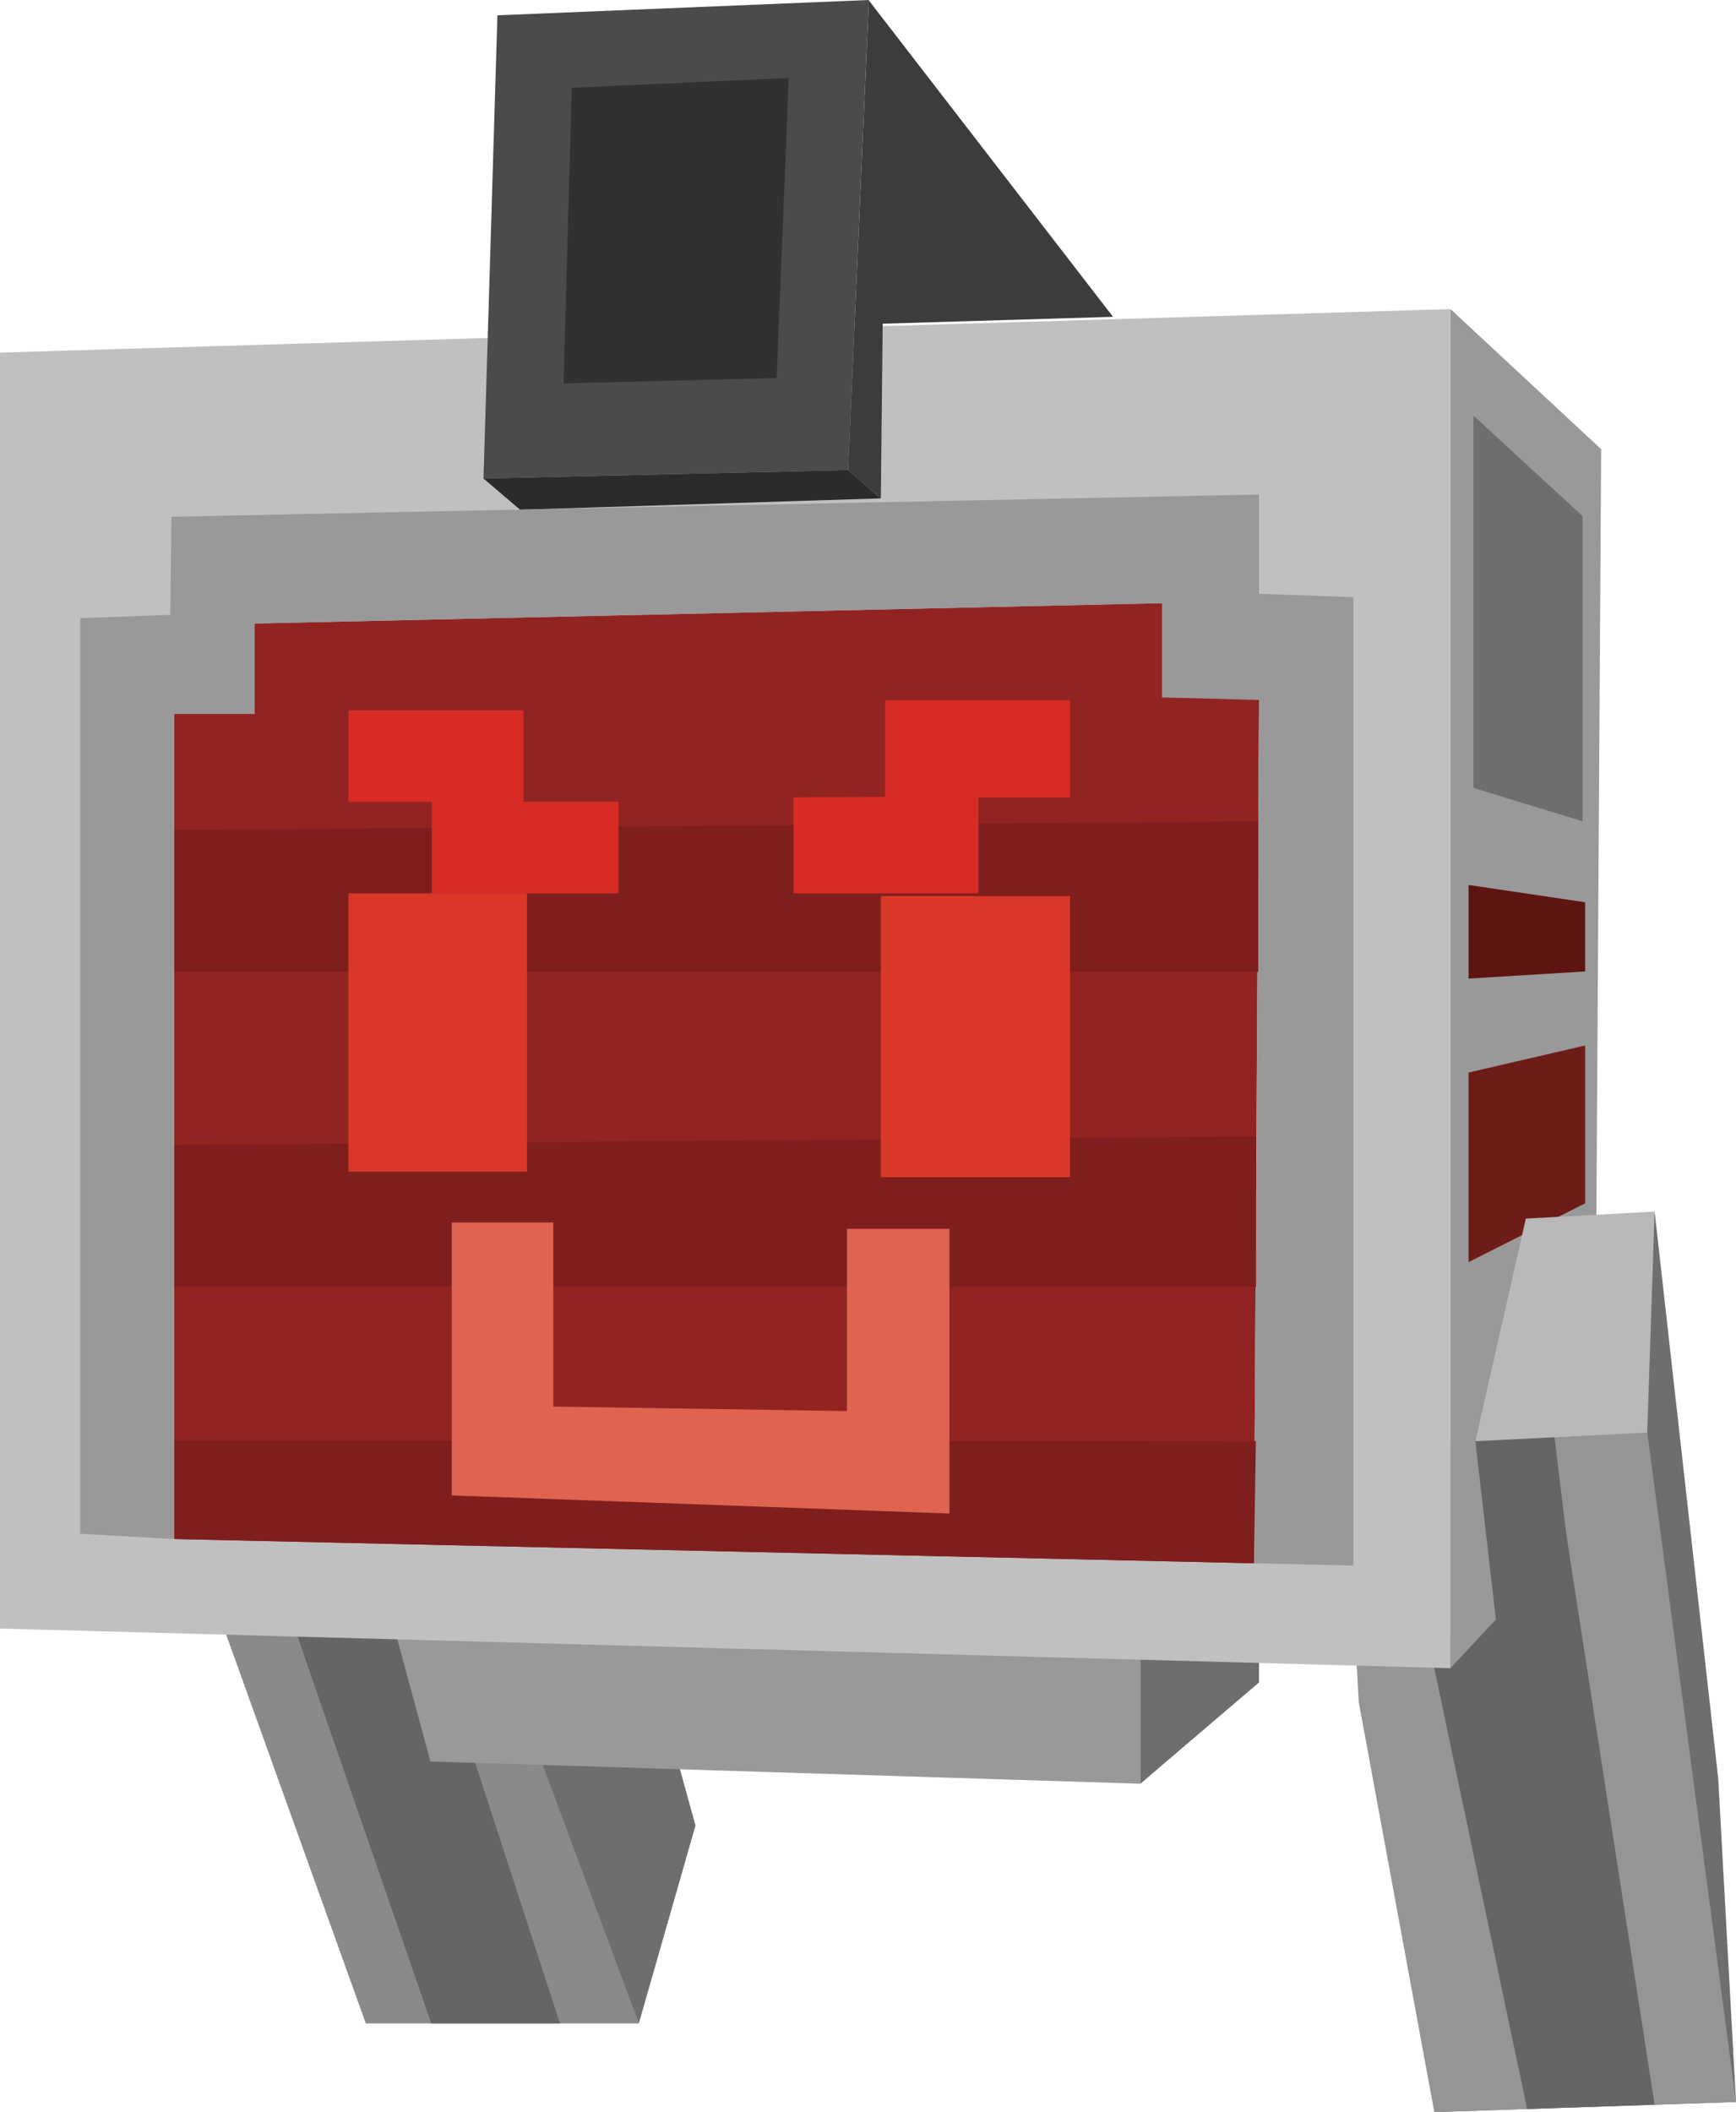 <?xml version="1.0" encoding="UTF-8"?>
<svg id="Layer_1" data-name="Layer 1" xmlns="http://www.w3.org/2000/svg" viewBox="0 0 350.47 426.34">
  <defs>
    <style>
      .cls-1 {
        fill: #4a4b4b;
      }

      .cls-2 {
        fill: #646665;
      }

      .cls-3 {
        fill: #d82b25;
      }

      .cls-4 {
        fill: #2a2b2b;
      }

      .cls-5 {
        fill: #d93829;
      }

      .cls-6 {
        fill: #959595;
      }

      .cls-7 {
        fill: #bab8b8;
      }

      .cls-8 {
        fill: #7f1f1d;
      }

      .cls-9 {
        fill: #912421;
      }

      .cls-10 {
        fill: #3b3d3d;
      }

      .cls-11 {
        fill: #6d6e6e;
      }

      .cls-12 {
        fill: #5e1512;
      }

      .cls-13 {
        fill: #999;
      }

      .cls-14 {
        fill: #303232;
      }

      .cls-15 {
        fill: #8a8a8a;
      }

      .cls-16 {
        fill: #df6351;
      }

      .cls-17 {
        fill: #6e1c18;
      }

      .cls-18 {
        fill: #c1c0c0;
      }
    </style>
  </defs>
  <polygon class="cls-15" points="45.16 328.55 73.85 408.43 128.97 408.43 103.28 330.43 45.16 328.55"/>
  <polygon class="cls-11" points="140.41 368.49 128.97 408.43 104.78 343.36 133.47 343.36 140.41 368.49"/>
  <polygon class="cls-2" points="59.78 329.49 87.06 408.43 113.05 408.43 87.06 328.55 59.78 329.49"/>
  <polygon class="cls-13" points="230.22 360.05 86.9 355.55 78.46 324.43 230.22 324.43 230.22 360.05"/>
  <polygon class="cls-11" points="254.17 324.43 254.17 339.61 230.22 360.05 230.22 324.43 254.17 324.43"/>
  <polygon class="cls-11" points="350.47 424.29 346.88 358.97 334.04 244.56 289.56 426.34 350.47 424.29"/>
  <polygon class="cls-6" points="274.31 343.58 289.56 426.33 350.47 424.29 332.54 289.05 271.5 292.4 274.31 343.58"/>
  <polygon class="cls-2" points="289.56 336.73 308.3 425.71 334.04 424.84 313.27 290.77 289.56 336.73"/>
  <polygon class="cls-18" points="0 71.17 0 328.72 292.83 336.73 292.83 62.39 0 71.17"/>
  <polygon class="cls-9" points="35.18 144.11 51.37 144.11 51.37 125.86 234.63 121.75 234.63 140.77 254.17 140.77 253.14 315.55 35.18 310.66 35.18 144.11"/>
  <polygon class="cls-1" points="97.61 96.59 100.42 3.09 175.41 0 171.22 94.88 97.61 96.59"/>
  <polygon class="cls-4" points="105 102.89 97.61 96.59 171.22 94.88 177.83 100.6 105 102.89"/>
  <polygon class="cls-10" points="175.41 .09 224.7 63.95 178.2 65.34 177.83 100.6 171.22 94.88 175.41 .09"/>
  <polygon class="cls-14" points="113.78 77.4 115.42 17.71 159.24 15.74 156.79 76.31 113.78 77.4"/>
  <polygon class="cls-13" points="16.2 309.6 35.18 310.66 35.18 144.11 51.37 144.11 51.37 125.86 234.63 121.75 234.63 140.77 254.17 141.29 253.14 315.55 273.25 316.02 273.25 120.54 254.17 119.85 254.17 99.82 34.62 104.3 34.38 124.11 16.2 124.78 16.2 309.6"/>
  <polygon class="cls-13" points="305.14 288.89 305.14 318.61 309.71 318.61 292.83 336.73 292.83 62.39 323.25 90.67 322.01 288.89 305.14 288.89"/>
  <polygon class="cls-12" points="296.48 178.63 320.01 182.12 320.01 196.09 296.48 197.53 296.48 178.63"/>
  <polygon class="cls-17" points="296.48 216.49 296.48 254.76 320.01 242.89 320.01 211.04 296.48 216.49"/>
  <polygon class="cls-11" points="297.47 159.04 319.5 165.78 319.5 104.17 297.47 83.9 297.47 159.04"/>
  <polygon class="cls-2" points="302.06 327.44 297.85 290.91 312.58 279.79 316.46 311.77 302.06 327.44"/>
  <polygon class="cls-7" points="297.85 290.91 308.04 245.98 334.04 244.56 332.55 289.17 297.85 290.91"/>
  <polygon class="cls-8" points="35.18 167.52 254.02 165.78 254.02 196.16 35.18 196.16 35.18 167.52"/>
  <polygon class="cls-8" points="35.18 290.71 253.54 290.91 253.14 315.55 35.18 310.66 35.18 290.71"/>
  <polygon class="cls-8" points="35.18 231.11 253.57 229.37 253.57 259.75 35.18 259.75 35.18 231.11"/>
  <polygon class="cls-16" points="111.7 246.77 111.7 283.92 170.99 284.83 170.99 248.05 191.67 248.05 191.67 305.51 91.2 301.85 91.2 246.77 111.7 246.77"/>
  <polygon class="cls-3" points="70.34 143.37 70.34 161.85 87.18 161.85 87.18 180.33 124.88 180.33 124.88 161.85 105.66 161.85 105.66 143.37 70.34 143.37"/>
  <polygon class="cls-3" points="160.2 160.94 160.2 180.33 197.53 180.33 197.53 160.94 216.02 160.94 216.02 141.35 178.68 141.35 178.68 160.84 160.2 160.94"/>
  <rect class="cls-5" x="70.34" y="180.33" width="36.05" height="56.18"/>
  <rect class="cls-5" x="177.83" y="180.88" width="38.19" height="56.73"/>
</svg>